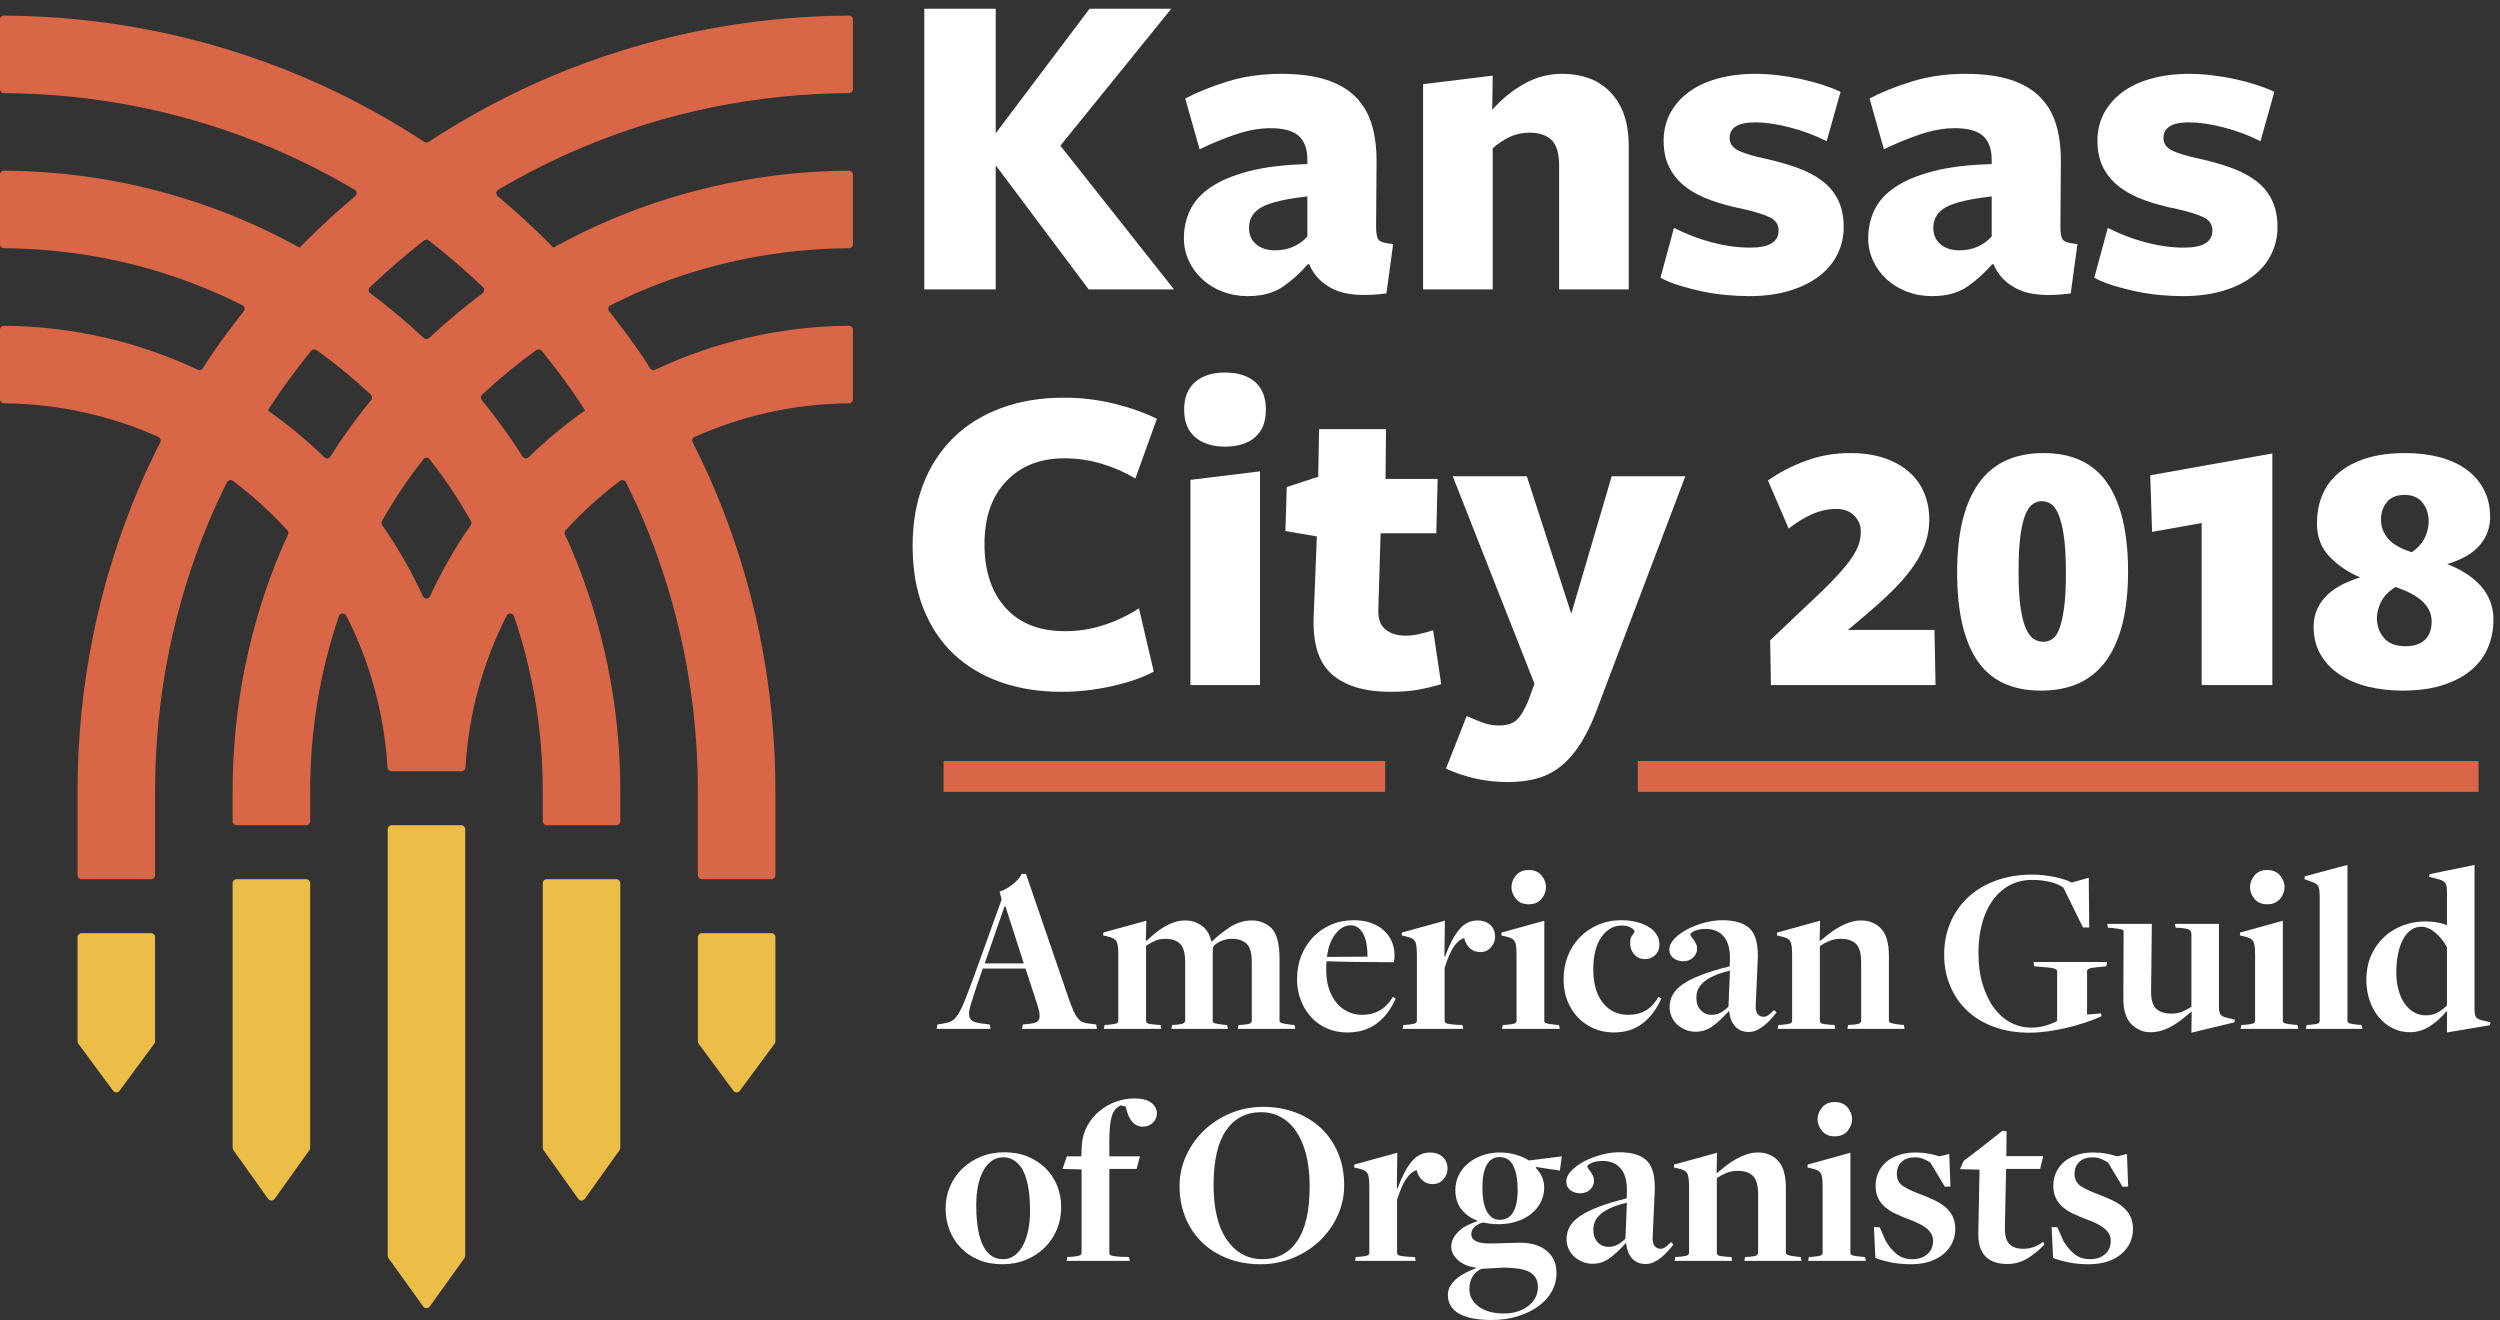 <svg viewBox="0 0 250 132" version="1.1" xmlns="http://www.w3.org/2000/svg" xmlns:xlink="http://www.w3.org/1999/xlink">
  <rect x="0" y="0" width="250" height="132" fill="#333333" stroke="none"/>
  <title>Kansas City 2018 American Guild of Organists</title>
  <g id="Group" transform="translate(93, 86)" fill="#FFFFFF">
    <path d="M7.546,4.646 L7.449,4.646 L5.47,10.343 L9.38,10.343 L7.546,4.646 L7.546,4.646 Z M4.601,12.82 C4.359,13.541 4.175,14.122 4.046,14.562 C3.917,15.003 3.876,15.352 3.925,15.608 C3.974,15.864 4.115,16.045 4.347,16.148 C4.581,16.253 4.939,16.329 5.421,16.377 L5.976,16.453 L6.048,16.884 L0.667,16.884 L0.74,16.449 L1.197,16.377 C1.552,16.329 1.845,16.253 2.079,16.148 C2.312,16.044 2.536,15.831 2.755,15.51 C2.972,15.188 3.204,14.723 3.454,14.112 C3.704,13.502 4.021,12.666 4.408,11.605 L7.159,3.967 L6.966,3.147 C7.159,3.099 7.365,3.015 7.581,2.894 C7.798,2.773 8.013,2.633 8.222,2.473 C8.431,2.311 8.62,2.14 8.788,1.954 C8.958,1.769 9.081,1.581 9.163,1.388 L9.597,1.388 L13.894,13.919 C14.07,14.417 14.228,14.818 14.365,15.124 C14.501,15.429 14.646,15.67 14.798,15.847 C14.951,16.023 15.113,16.148 15.281,16.221 C15.451,16.293 15.656,16.337 15.898,16.353 L16.62,16.449 L16.693,16.884 L9.21,16.884 L9.283,16.449 L9.984,16.377 C10.273,16.346 10.493,16.289 10.648,16.209 C10.8,16.129 10.896,16.001 10.937,15.824 C10.976,15.647 10.968,15.42 10.913,15.139 C10.857,14.859 10.755,14.511 10.611,14.094 L9.548,10.85 L5.277,10.85 L4.601,12.82 L4.601,12.82 Z" id="Fill-1"></path>
    <path d="M17.456,16.498 L17.867,16.474 C18.22,16.441 18.47,16.401 18.615,16.353 C18.759,16.305 18.831,16.208 18.831,16.063 L18.831,9.595 C18.831,9.225 18.82,8.923 18.796,8.689 C18.771,8.456 18.722,8.275 18.65,8.146 C18.577,8.018 18.474,7.917 18.337,7.845 C18.201,7.772 18.027,7.712 17.818,7.663 L17.31,7.543 L17.335,7.253 L21.632,6.07 L21.583,8.074 L21.659,8.074 C21.917,7.832 22.191,7.591 22.48,7.35 C22.769,7.108 23.076,6.892 23.396,6.698 C23.718,6.505 24.056,6.348 24.409,6.227 C24.763,6.106 25.132,6.046 25.519,6.046 C25.921,6.046 26.283,6.115 26.605,6.252 C26.925,6.389 27.216,6.577 27.472,6.818 C27.794,7.156 28.011,7.591 28.124,8.122 L28.197,8.146 C28.761,7.6 29.374,7.112 30.036,6.685 C30.701,6.26 31.417,6.046 32.193,6.046 C32.952,6.046 33.607,6.304 34.156,6.818 C34.429,7.108 34.632,7.511 34.761,8.025 C34.89,8.541 34.954,9.16 34.954,9.884 L34.954,16.063 C34.954,16.111 34.962,16.151 34.98,16.184 C34.995,16.216 35.038,16.248 35.113,16.28 C35.185,16.312 35.3,16.345 35.462,16.377 C35.622,16.409 35.839,16.441 36.113,16.474 L36.451,16.498 L36.525,16.884 L30.779,16.884 L30.851,16.498 L31.31,16.474 C31.712,16.441 31.958,16.389 32.046,16.316 C32.134,16.244 32.179,16.16 32.179,16.063 L32.179,10.222 C32.179,9.337 32.011,8.726 31.673,8.388 C31.335,8.05 30.835,7.881 30.175,7.881 C29.79,7.881 29.411,7.965 29.042,8.134 C28.671,8.303 28.421,8.5 28.292,8.726 C28.292,8.919 28.288,9.067 28.281,9.172 C28.273,9.277 28.269,9.377 28.269,9.474 L28.269,9.643 L28.269,16.087 C28.269,16.184 28.322,16.256 28.425,16.305 C28.531,16.353 28.831,16.409 29.331,16.474 L29.718,16.498 L29.79,16.884 L24.142,16.884 L24.214,16.498 L24.648,16.474 C25.019,16.441 25.255,16.389 25.361,16.316 C25.464,16.244 25.517,16.16 25.517,16.063 L25.517,10.222 C25.517,9.337 25.349,8.726 25.011,8.388 C24.673,8.05 24.181,7.881 23.538,7.881 C23.136,7.881 22.779,7.953 22.464,8.098 C22.15,8.243 21.865,8.404 21.607,8.581 L21.607,16.087 C21.607,16.2 21.663,16.284 21.777,16.341 C21.888,16.397 22.179,16.441 22.646,16.474 L23.056,16.498 L23.128,16.884 L17.384,16.884 L17.456,16.498" id="Fill-2"></path>
    <path d="M43.751,9.667 C43.751,9.265 43.724,8.874 43.667,8.496 C43.611,8.118 43.515,7.784 43.378,7.494 C43.242,7.205 43.064,6.972 42.847,6.795 C42.63,6.618 42.368,6.529 42.062,6.529 C41.499,6.529 40.992,6.818 40.542,7.398 C40.091,7.977 39.81,8.742 39.697,9.691 L43.751,9.667 L43.751,9.667 Z M41.724,17.246 C41.001,17.246 40.333,17.114 39.722,16.853 C39.109,16.592 38.583,16.221 38.14,15.743 C37.697,15.265 37.347,14.699 37.091,14.048 C36.833,13.396 36.704,12.684 36.704,11.911 C36.704,11.075 36.845,10.299 37.126,9.582 C37.408,8.866 37.802,8.243 38.31,7.712 C38.816,7.181 39.415,6.767 40.107,6.469 C40.798,6.171 41.556,6.022 42.376,6.022 C43.036,6.022 43.618,6.115 44.126,6.3 C44.632,6.485 45.06,6.738 45.406,7.06 C45.751,7.382 46.013,7.756 46.191,8.183 C46.367,8.609 46.456,9.063 46.456,9.546 C46.456,9.771 46.431,9.997 46.382,10.222 C45.208,10.222 44.146,10.214 43.197,10.198 C42.794,10.198 42.396,10.194 42.001,10.185 C41.607,10.178 41.245,10.17 40.915,10.162 C40.585,10.153 40.312,10.145 40.095,10.138 C39.878,10.13 39.738,10.125 39.673,10.125 C39.64,10.255 39.624,10.407 39.624,10.584 L39.624,11.043 C39.624,11.703 39.712,12.306 39.89,12.852 C40.068,13.4 40.312,13.866 40.626,14.253 C40.941,14.639 41.318,14.94 41.761,15.158 C42.202,15.375 42.691,15.483 43.222,15.483 C43.865,15.483 44.441,15.343 44.947,15.062 C45.454,14.78 45.9,14.325 46.286,13.697 L46.576,13.843 C46.093,14.937 45.454,15.777 44.658,16.365 C43.861,16.952 42.884,17.246 41.724,17.246 L41.724,17.246 Z" id="Fill-3"></path>
    <path d="M47.335,16.498 L47.722,16.474 C48.076,16.441 48.326,16.401 48.47,16.353 C48.615,16.305 48.689,16.208 48.689,16.063 L48.689,9.595 C48.689,9.225 48.675,8.923 48.652,8.689 C48.628,8.456 48.579,8.275 48.507,8.146 C48.435,8.018 48.329,7.917 48.193,7.845 C48.056,7.772 47.882,7.712 47.673,7.663 L47.167,7.543 L47.191,7.253 L51.488,6.07 L51.439,9.643 L51.511,9.643 C51.931,8.484 52.394,7.596 52.9,6.976 C53.408,6.356 54.031,6.046 54.771,6.046 C55.269,6.046 55.683,6.191 56.013,6.48 C56.343,6.77 56.509,7.173 56.509,7.687 C56.509,8.058 56.37,8.404 56.097,8.726 C55.824,9.048 55.47,9.208 55.036,9.208 C54.617,9.208 54.267,9.08 53.986,8.822 C53.704,8.564 53.515,8.226 53.419,7.809 C53.033,7.921 52.683,8.215 52.368,8.689 C52.054,9.164 51.753,9.86 51.464,10.777 L51.464,16.087 C51.464,16.2 51.533,16.284 51.669,16.341 C51.806,16.397 52.122,16.441 52.622,16.474 L53.249,16.498 L53.322,16.884 L47.263,16.884 L47.335,16.498" id="Fill-4"></path>
    <path d="M59.861,4.429 C59.314,4.429 58.892,4.248 58.595,3.886 C58.296,3.524 58.148,3.134 58.148,2.716 C58.148,2.297 58.296,1.907 58.595,1.545 C58.892,1.183 59.314,1.002 59.861,1.002 C60.425,1.002 60.855,1.183 61.152,1.545 C61.451,1.907 61.599,2.297 61.599,2.716 C61.599,3.134 61.451,3.524 61.152,3.886 C60.855,4.248 60.425,4.429 59.861,4.429 L59.861,4.429 Z M57.279,16.498 L57.689,16.474 C58.042,16.441 58.292,16.401 58.437,16.353 C58.581,16.305 58.654,16.208 58.654,16.063 L58.654,9.57 C58.654,9.2 58.642,8.902 58.618,8.678 C58.595,8.452 58.546,8.275 58.474,8.146 C58.402,8.018 58.296,7.917 58.159,7.845 C58.023,7.772 57.849,7.712 57.64,7.663 L57.134,7.543 L57.158,7.253 L61.431,6.07 L61.431,16.087 C61.431,16.2 61.493,16.28 61.622,16.329 C61.751,16.377 62.066,16.425 62.564,16.474 L62.902,16.498 L62.974,16.884 L57.206,16.884 L57.279,16.498 L57.279,16.498 Z" id="Fill-5"></path>
    <path d="M68.378,17.246 C67.656,17.246 66.988,17.113 66.376,16.848 C65.763,16.582 65.234,16.212 64.783,15.737 C64.331,15.263 63.982,14.703 63.732,14.059 C63.484,13.416 63.359,12.708 63.359,11.935 C63.359,11.1 63.499,10.322 63.781,9.606 C64.062,8.891 64.46,8.267 64.976,7.736 C65.49,7.205 66.101,6.787 66.81,6.48 C67.517,6.176 68.298,6.022 69.152,6.022 C69.699,6.022 70.204,6.083 70.671,6.203 C71.138,6.324 71.54,6.489 71.878,6.698 C72.216,6.907 72.478,7.161 72.663,7.458 C72.849,7.756 72.941,8.082 72.941,8.435 C72.941,8.887 72.8,9.244 72.519,9.51 C72.236,9.775 71.894,9.908 71.493,9.908 C71.025,9.908 70.656,9.735 70.382,9.39 C70.109,9.043 69.988,8.638 70.021,8.17 C70.021,7.913 70.093,7.696 70.238,7.518 C70.382,7.342 70.454,7.213 70.454,7.133 C70.423,6.987 70.281,6.854 70.033,6.734 C69.783,6.613 69.497,6.553 69.175,6.553 C68.355,6.553 67.675,6.94 67.136,7.715 C66.597,8.49 66.327,9.562 66.327,10.934 C66.327,12.353 66.644,13.468 67.281,14.274 C67.915,15.081 68.773,15.483 69.851,15.483 C70.495,15.483 71.062,15.343 71.552,15.062 C72.044,14.78 72.474,14.325 72.845,13.697 L73.134,13.843 C72.652,14.937 72.015,15.777 71.228,16.365 C70.439,16.952 69.49,17.246 68.378,17.246" id="Fill-6"></path>
    <path d="M78.146,15.483 C78.47,15.483 78.767,15.416 79.034,15.278 C79.302,15.143 79.574,14.937 79.849,14.663 L79.993,11.066 C79.314,11.227 78.759,11.409 78.329,11.61 C77.9,11.811 77.558,12.028 77.308,12.262 C77.056,12.495 76.882,12.736 76.784,12.985 C76.687,13.235 76.638,13.505 76.638,13.794 C76.638,14.309 76.784,14.72 77.076,15.025 C77.368,15.331 77.724,15.483 78.146,15.483 L78.146,15.483 Z M81.876,17.197 C81.329,17.197 80.886,17.024 80.548,16.679 C80.21,16.333 80.001,15.821 79.921,15.145 L79.872,15.122 C79.37,15.686 78.855,16.168 78.329,16.57 C77.802,16.972 77.214,17.174 76.566,17.174 C76.216,17.174 75.88,17.109 75.562,16.98 C75.242,16.852 74.964,16.679 74.724,16.461 C74.486,16.244 74.298,15.982 74.163,15.677 C74.027,15.371 73.96,15.05 73.96,14.712 C73.96,14.261 74.064,13.847 74.273,13.469 C74.482,13.091 74.82,12.74 75.286,12.419 C75.753,12.097 76.372,11.787 77.146,11.489 C77.917,11.191 78.859,10.906 79.97,10.633 L79.993,10.005 C80.025,8.976 79.827,8.198 79.398,7.676 C78.968,7.153 78.365,6.892 77.587,6.892 C77.148,6.892 76.781,6.956 76.482,7.084 C76.185,7.213 76.034,7.342 76.034,7.471 C76.034,7.518 76.072,7.587 76.144,7.676 C76.216,7.765 76.292,7.869 76.372,7.989 C76.452,8.11 76.531,8.243 76.603,8.388 C76.675,8.532 76.71,8.693 76.71,8.87 C76.71,9.192 76.583,9.482 76.327,9.739 C76.074,9.997 75.738,10.125 75.324,10.125 C74.941,10.125 74.613,10.02 74.341,9.811 C74.072,9.602 73.935,9.321 73.935,8.967 C73.935,8.581 74.109,8.211 74.454,7.856 C74.8,7.503 75.234,7.189 75.757,6.915 C76.281,6.642 76.851,6.425 77.472,6.264 C78.091,6.102 78.673,6.022 79.222,6.022 C80.54,6.022 81.482,6.324 82.046,6.928 C82.609,7.53 82.849,8.581 82.769,10.077 L82.576,14.422 C82.544,14.856 82.601,15.174 82.745,15.375 C82.89,15.576 83.099,15.677 83.372,15.677 C83.55,15.677 83.722,15.608 83.892,15.472 C84.06,15.335 84.234,15.179 84.411,15.001 L84.652,15.242 C84.507,15.436 84.333,15.645 84.132,15.87 C83.931,16.096 83.71,16.309 83.47,16.51 C83.228,16.711 82.974,16.876 82.708,17.005 C82.443,17.133 82.165,17.197 81.876,17.197 L81.876,17.197 Z" id="Fill-7"></path>
    <path d="M84.835,16.498 L85.245,16.474 C85.599,16.441 85.849,16.401 85.993,16.353 C86.138,16.305 86.212,16.208 86.212,16.063 L86.212,9.595 C86.212,9.225 86.199,8.923 86.175,8.689 C86.152,8.456 86.103,8.275 86.031,8.146 C85.958,8.018 85.853,7.917 85.716,7.845 C85.579,7.772 85.406,7.712 85.197,7.663 L84.691,7.543 L84.714,7.253 L89.011,6.07 L88.962,8.074 L89.034,8.074 C89.324,7.832 89.622,7.591 89.935,7.35 C90.247,7.108 90.576,6.892 90.919,6.698 C91.263,6.505 91.618,6.348 91.986,6.227 C92.355,6.106 92.73,6.046 93.115,6.046 C93.894,6.046 94.542,6.304 95.062,6.818 C95.355,7.108 95.566,7.491 95.695,7.965 C95.826,8.44 95.89,8.959 95.89,9.522 L95.89,16.063 C95.89,16.111 95.898,16.151 95.913,16.184 C95.931,16.216 95.978,16.248 96.06,16.28 C96.14,16.312 96.255,16.345 96.409,16.377 C96.562,16.409 96.775,16.441 97.048,16.474 L97.386,16.498 L97.458,16.884 L91.74,16.884 L91.812,16.498 L92.245,16.474 C92.648,16.441 92.894,16.389 92.982,16.316 C93.07,16.244 93.115,16.16 93.115,16.063 L93.115,10.222 C93.115,9.321 92.939,8.705 92.587,8.376 C92.234,8.046 91.738,7.881 91.099,7.881 C90.65,7.881 90.251,7.957 89.9,8.11 C89.546,8.263 89.243,8.428 88.988,8.604 L88.988,16.087 C88.988,16.2 89.042,16.284 89.156,16.341 C89.269,16.397 89.55,16.441 90.001,16.474 L90.46,16.498 L90.507,16.884 L84.763,16.884 L84.835,16.498" id="Fill-8"></path>
    <path d="M109.937,17.27 C108.634,17.27 107.454,17.077 106.402,16.69 C105.347,16.305 104.454,15.766 103.722,15.073 C102.99,14.382 102.423,13.557 102.021,12.6 C101.618,11.643 101.417,10.601 101.417,9.474 C101.417,8.315 101.622,7.249 102.033,6.275 C102.443,5.302 103.031,4.457 103.794,3.741 C104.558,3.025 105.488,2.466 106.581,2.063 C107.677,1.662 108.908,1.46 110.275,1.46 C110.661,1.46 111.048,1.484 111.433,1.533 C111.82,1.581 112.185,1.642 112.533,1.714 C112.878,1.786 113.191,1.871 113.474,1.967 C113.755,2.063 113.984,2.16 114.161,2.257 L115.874,1.774 L115.923,6.746 L115.296,6.746 L113.341,2.764 C113.003,2.522 112.56,2.333 112.013,2.196 C111.466,2.059 110.87,1.991 110.226,1.991 C109.359,1.991 108.589,2.177 107.921,2.548 C107.253,2.918 106.691,3.43 106.232,4.083 C105.773,4.735 105.427,5.505 105.195,6.392 C104.96,7.278 104.845,8.237 104.845,9.268 C104.845,10.477 104.99,11.549 105.279,12.484 C105.568,13.419 105.954,14.205 106.437,14.841 C106.919,15.478 107.48,15.958 108.115,16.279 C108.749,16.603 109.421,16.763 110.13,16.763 C110.661,16.763 111.167,16.687 111.652,16.533 C112.134,16.38 112.488,16.23 112.712,16.085 L112.712,11.093 C112.712,10.996 112.609,10.915 112.4,10.851 C112.189,10.786 111.82,10.737 111.288,10.705 L110.419,10.629 L110.347,10.198 L117.708,10.198 L117.636,10.633 L116.648,10.728 C116.277,10.762 116.027,10.809 115.9,10.874 C115.771,10.938 115.706,11.011 115.706,11.091 L115.706,15.46 L117.105,15.339 L117.154,15.629 C116.687,15.838 116.156,16.043 115.562,16.244 C114.966,16.445 114.345,16.622 113.702,16.775 C113.058,16.928 112.411,17.049 111.759,17.138 C111.107,17.226 110.499,17.27 109.937,17.27" id="Fill-9"></path>
    <path d="M126.167,15.17 L126.118,15.17 C125.829,15.428 125.527,15.681 125.206,15.931 C124.886,16.18 124.558,16.401 124.222,16.594 C123.886,16.787 123.538,16.94 123.179,17.053 C122.82,17.165 122.447,17.222 122.064,17.222 C121.658,17.222 121.304,17.153 121.003,17.017 C120.704,16.88 120.408,16.675 120.115,16.401 C119.839,16.111 119.636,15.737 119.507,15.278 C119.376,14.82 119.32,14.293 119.335,13.697 L119.361,7.156 C119.361,7.108 119.353,7.068 119.335,7.036 C119.32,7.004 119.271,6.976 119.191,6.951 C119.111,6.928 118.99,6.903 118.829,6.879 C118.667,6.854 118.451,6.827 118.177,6.795 L117.79,6.77 L117.718,6.384 L122.183,6.384 L122.111,13.07 C122.095,13.939 122.263,14.539 122.615,14.868 C122.968,15.198 123.48,15.363 124.152,15.363 C124.566,15.363 124.943,15.291 125.279,15.145 C125.615,15.001 125.902,14.841 126.142,14.663 L126.142,7.471 C126.142,7.229 126.074,7.064 125.937,6.976 C125.8,6.888 125.492,6.827 125.007,6.795 L124.574,6.77 L124.478,6.384 L128.894,6.384 L128.894,14.566 C128.894,14.985 128.935,15.263 129.015,15.399 C129.095,15.536 129.255,15.645 129.497,15.726 L130.488,15.967 L130.439,16.232 L126.142,17.27 L126.167,15.17" id="Fill-10"></path>
    <path d="M133.716,4.429 C133.169,4.429 132.745,4.248 132.449,3.886 C132.15,3.524 132.001,3.134 132.001,2.716 C132.001,2.297 132.15,1.907 132.449,1.545 C132.745,1.183 133.169,1.002 133.716,1.002 C134.279,1.002 134.708,1.183 135.007,1.545 C135.304,1.907 135.454,2.297 135.454,2.716 C135.454,3.134 135.304,3.524 135.007,3.886 C134.708,4.248 134.279,4.429 133.716,4.429 L133.716,4.429 Z M131.132,16.498 L131.544,16.474 C131.898,16.441 132.148,16.401 132.292,16.353 C132.437,16.305 132.509,16.208 132.509,16.063 L132.509,9.57 C132.509,9.2 132.497,8.902 132.472,8.678 C132.449,8.452 132.4,8.275 132.327,8.146 C132.255,8.018 132.15,7.917 132.015,7.845 C131.876,7.772 131.704,7.712 131.495,7.663 L130.988,7.543 L131.013,7.253 L135.284,6.07 L135.284,16.087 C135.284,16.2 135.349,16.28 135.478,16.329 C135.607,16.377 135.919,16.425 136.419,16.474 L136.757,16.498 L136.829,16.884 L131.06,16.884 L131.132,16.498 L131.132,16.498 Z" id="Fill-11"></path>
    <path d="M137.667,16.498 L138.077,16.474 C138.431,16.441 138.669,16.401 138.788,16.353 C138.909,16.305 138.97,16.208 138.97,16.063 L138.97,3.753 C138.97,3.174 138.917,2.792 138.814,2.606 C138.708,2.422 138.495,2.281 138.173,2.184 L137.451,1.919 L137.474,1.629 L141.745,0.495 L141.745,16.087 C141.745,16.2 141.81,16.28 141.939,16.329 C142.068,16.377 142.349,16.425 142.784,16.474 L143.169,16.498 L143.242,16.884 L137.595,16.884 L137.667,16.498" id="Fill-12"></path>
    <path d="M149.576,15.532 C150.042,15.532 150.445,15.436 150.783,15.242 C151.12,15.05 151.425,14.816 151.699,14.543 L151.699,8.726 C151.378,8.131 150.984,7.64 150.517,7.253 C150.05,6.867 149.583,6.674 149.117,6.674 C148.73,6.674 148.38,6.791 148.068,7.023 C147.753,7.257 147.492,7.575 147.283,7.977 C147.074,8.38 146.911,8.858 146.8,9.413 C146.687,9.969 146.63,10.568 146.63,11.212 C146.63,11.839 146.699,12.415 146.835,12.937 C146.972,13.461 147.169,13.915 147.427,14.301 C147.685,14.687 147.993,14.989 148.357,15.206 C148.718,15.424 149.124,15.532 149.576,15.532 L149.576,15.532 Z M151.699,15.145 L151.652,15.122 C151.185,15.701 150.638,16.196 150.009,16.606 C149.382,17.017 148.706,17.222 147.982,17.222 C147.37,17.222 146.8,17.089 146.269,16.823 C145.738,16.558 145.279,16.196 144.892,15.737 C144.507,15.278 144.201,14.727 143.976,14.084 C143.749,13.44 143.638,12.748 143.638,12.008 C143.638,11.059 143.802,10.222 144.132,9.498 C144.462,8.773 144.902,8.162 145.449,7.663 C145.995,7.165 146.622,6.787 147.331,6.529 C148.038,6.271 148.763,6.143 149.503,6.143 C150.355,6.143 151.079,6.264 151.675,6.505 L151.699,6.505 L151.699,3.223 C151.699,2.788 151.648,2.486 151.542,2.317 C151.437,2.148 151.224,2.023 150.904,1.943 L149.913,1.678 L149.962,1.412 L154.451,0.495 L154.451,14.832 C154.451,15.251 154.492,15.528 154.572,15.665 C154.652,15.802 154.814,15.91 155.054,15.991 L156.044,16.232 L155.995,16.521 L151.699,17.246 L151.699,15.145 L151.699,15.145 Z" id="Fill-13"></path>
    <path d="M7.327,39.918 C7.747,39.918 8.124,39.794 8.462,39.545 C8.8,39.296 9.081,38.955 9.308,38.521 C9.533,38.088 9.706,37.578 9.826,36.992 C9.947,36.406 10.007,35.769 10.007,35.078 C10.007,33.891 9.902,32.902 9.695,32.116 C9.484,31.329 9.187,30.744 8.8,30.358 C8.624,30.182 8.415,30.033 8.173,29.913 C7.931,29.793 7.642,29.732 7.304,29.732 C6.87,29.732 6.488,29.853 6.158,30.094 C5.827,30.334 5.546,30.671 5.314,31.104 C5.079,31.538 4.906,32.044 4.794,32.622 C4.681,33.199 4.624,33.825 4.624,34.5 C4.624,36.876 5.019,38.474 5.808,39.292 C6.195,39.709 6.701,39.918 7.327,39.918 L7.327,39.918 Z M7.232,40.425 C6.363,40.425 5.577,40.28 4.878,39.99 C4.179,39.701 3.583,39.303 3.093,38.796 C2.601,38.289 2.224,37.697 1.958,37.021 C1.693,36.346 1.56,35.622 1.56,34.85 C1.56,34.077 1.704,33.349 1.993,32.665 C2.285,31.981 2.691,31.386 3.212,30.879 C3.736,30.372 4.355,29.97 5.072,29.672 C5.786,29.374 6.579,29.226 7.449,29.226 C8.318,29.226 9.099,29.37 9.79,29.66 C10.482,29.949 11.077,30.344 11.576,30.843 C12.076,31.342 12.458,31.925 12.722,32.593 C12.988,33.261 13.12,33.973 13.12,34.728 C13.12,35.518 12.976,36.258 12.687,36.949 C12.398,37.642 11.99,38.244 11.468,38.76 C10.945,39.274 10.326,39.681 9.609,39.978 C8.894,40.275 8.101,40.425 7.232,40.425 L7.232,40.425 Z" id="Fill-14"></path>
    <path d="M13.734,39.701 L14.216,39.677 C14.554,39.645 14.794,39.604 14.941,39.556 C15.085,39.508 15.158,39.411 15.158,39.267 L15.158,30.939 L13.251,30.891 L13.685,29.636 L15.132,29.636 L15.181,28.525 C15.23,27.801 15.415,27.149 15.736,26.57 C16.058,25.991 16.464,25.5 16.956,25.098 C17.447,24.696 17.993,24.386 18.597,24.169 C19.201,23.951 19.808,23.843 20.419,23.843 C21.191,23.843 21.763,23.987 22.132,24.277 C22.503,24.567 22.689,24.921 22.689,25.339 C22.689,25.71 22.55,26.023 22.277,26.28 C22.003,26.538 21.675,26.667 21.288,26.667 C20.451,26.667 19.888,26.039 19.599,24.784 L19.55,24.64 L19.068,24.543 C18.632,24.736 18.335,25.098 18.175,25.629 C18.013,26.16 17.933,26.989 17.933,28.115 L17.933,29.636 L20.997,29.636 L20.659,30.891 L17.933,30.891 L17.933,39.29 C17.933,39.403 17.993,39.487 18.115,39.544 C18.234,39.601 18.544,39.645 19.042,39.677 L19.911,39.701 L19.984,40.087 L13.661,40.087 L13.734,39.701" id="Fill-15"></path>
    <path d="M33.259,39.918 C34.74,39.918 35.894,39.313 36.722,38.104 C37.552,36.895 37.966,35.066 37.966,32.616 C37.966,31.44 37.849,30.393 37.617,29.474 C37.382,28.555 37.052,27.781 36.626,27.153 C36.199,26.524 35.689,26.045 35.093,25.714 C34.497,25.384 33.837,25.219 33.115,25.219 C31.618,25.219 30.451,25.823 29.615,27.032 C28.777,28.241 28.359,30.07 28.359,32.52 C28.359,34.89 28.806,36.715 29.699,37.996 C30.591,39.277 31.779,39.918 33.259,39.918 L33.259,39.918 Z M33.066,40.425 C31.874,40.425 30.784,40.235 29.796,39.857 C28.806,39.479 27.952,38.948 27.238,38.265 C26.521,37.581 25.962,36.756 25.56,35.791 C25.158,34.825 24.956,33.763 24.956,32.604 C24.956,31.526 25.177,30.509 25.62,29.551 C26.062,28.594 26.661,27.753 27.417,27.029 C28.173,26.305 29.06,25.733 30.074,25.315 C31.087,24.896 32.165,24.687 33.308,24.687 C34.497,24.687 35.587,24.877 36.577,25.255 C37.568,25.633 38.419,26.164 39.136,26.848 C39.853,27.532 40.411,28.356 40.814,29.322 C41.216,30.287 41.417,31.357 41.417,32.532 C41.417,33.61 41.197,34.628 40.753,35.585 C40.31,36.543 39.712,37.38 38.954,38.096 C38.199,38.812 37.314,39.379 36.3,39.797 C35.286,40.216 34.208,40.425 33.066,40.425 L33.066,40.425 Z" id="Fill-16"></path>
    <path d="M42.579,39.701 L42.966,39.677 C43.32,39.645 43.57,39.604 43.714,39.556 C43.859,39.508 43.933,39.411 43.933,39.267 L43.933,32.798 C43.933,32.428 43.919,32.126 43.896,31.893 C43.872,31.659 43.824,31.478 43.751,31.35 C43.679,31.221 43.574,31.12 43.437,31.048 C43.3,30.976 43.126,30.915 42.917,30.866 L42.411,30.746 L42.435,30.456 L46.732,29.273 L46.683,32.846 L46.755,32.846 C47.175,31.687 47.638,30.799 48.144,30.179 C48.652,29.56 49.275,29.249 50.015,29.249 C50.513,29.249 50.927,29.395 51.257,29.684 C51.587,29.974 51.753,30.376 51.753,30.891 C51.753,31.261 51.615,31.607 51.341,31.929 C51.068,32.251 50.714,32.411 50.281,32.411 C49.861,32.411 49.511,32.283 49.23,32.025 C48.949,31.768 48.759,31.43 48.663,31.012 C48.277,31.124 47.927,31.418 47.613,31.893 C47.298,32.367 46.997,33.063 46.708,33.98 L46.708,39.29 C46.708,39.403 46.777,39.487 46.913,39.544 C47.05,39.601 47.367,39.645 47.867,39.677 L48.493,39.701 L48.566,40.087 L42.507,40.087 L42.579,39.701" id="Fill-17"></path>
    <path d="M56.954,35.983 C58.161,35.983 58.765,34.978 58.765,32.967 C58.765,31.953 58.62,31.156 58.329,30.577 C58.04,29.998 57.581,29.708 56.954,29.708 C56.408,29.708 55.984,29.962 55.687,30.469 C55.388,30.976 55.24,31.744 55.24,32.773 C55.24,33.819 55.394,34.616 55.699,35.163 C56.005,35.71 56.423,35.983 56.954,35.983 L56.954,35.983 Z M57.388,45.349 C57.904,45.349 58.367,45.28 58.777,45.144 C59.187,45.007 59.544,44.817 59.851,44.576 C60.156,44.335 60.39,44.058 60.55,43.743 C60.71,43.43 60.792,43.088 60.792,42.718 C60.792,42.106 60.577,41.644 60.152,41.33 C59.726,41.017 59.031,40.835 58.064,40.787 C57.742,40.755 57.327,40.755 56.822,40.787 C56.314,40.819 55.763,40.851 55.167,40.884 C54.798,41.028 54.499,41.277 54.275,41.632 C54.05,41.985 53.937,42.404 53.937,42.887 C53.937,43.611 54.251,44.202 54.878,44.661 C55.505,45.119 56.343,45.349 57.388,45.349 L57.388,45.349 Z M56.134,46 C54.718,46 53.64,45.787 52.9,45.36 C52.159,44.935 51.788,44.311 51.788,43.49 C51.788,43.152 51.872,42.847 52.042,42.573 C52.21,42.299 52.429,42.054 52.695,41.837 C52.96,41.619 53.261,41.427 53.599,41.258 C53.937,41.089 54.275,40.939 54.613,40.811 L54.613,40.763 C53.888,40.682 53.292,40.44 52.827,40.039 C52.361,39.637 52.126,39.178 52.126,38.663 C52.126,38.341 52.202,38.047 52.357,37.782 C52.509,37.517 52.706,37.275 52.947,37.058 C53.189,36.841 53.466,36.655 53.781,36.503 C54.093,36.35 54.411,36.225 54.734,36.129 C54.734,36.112 54.742,36.097 54.757,36.08 C54.115,35.839 53.583,35.465 53.165,34.958 C52.745,34.451 52.536,33.796 52.536,32.99 C52.536,32.476 52.646,31.993 52.863,31.542 C53.079,31.092 53.386,30.697 53.781,30.359 C54.175,30.021 54.644,29.753 55.193,29.551 C55.74,29.351 56.335,29.249 56.978,29.249 C57.54,29.249 58.072,29.322 58.572,29.467 C59.07,29.611 59.513,29.805 59.9,30.046 L63.181,29.636 L62.988,31.06 L60.599,30.697 L60.576,30.794 C60.816,31.02 61.017,31.301 61.177,31.639 C61.339,31.977 61.419,32.348 61.419,32.749 C61.419,33.28 61.306,33.768 61.081,34.21 C60.857,34.652 60.542,35.038 60.14,35.368 C59.738,35.698 59.255,35.956 58.693,36.141 C58.128,36.326 57.517,36.418 56.857,36.418 C56.583,36.418 56.31,36.402 56.036,36.37 C55.763,36.338 55.521,36.298 55.312,36.249 C54.974,36.33 54.693,36.475 54.468,36.684 C54.242,36.893 54.13,37.135 54.13,37.408 C54.13,38.035 54.742,38.349 55.964,38.349 C56.158,38.349 56.386,38.346 56.652,38.337 C56.917,38.329 57.191,38.321 57.474,38.312 C57.755,38.305 58.036,38.297 58.318,38.289 C58.599,38.281 58.845,38.276 59.054,38.276 C60.148,38.276 61.021,38.546 61.673,39.085 C62.324,39.625 62.65,40.36 62.65,41.294 C62.65,41.953 62.493,42.569 62.179,43.141 C61.867,43.711 61.419,44.206 60.839,44.625 C60.261,45.043 59.574,45.377 58.777,45.626 C57.98,45.876 57.099,46 56.134,46 L56.134,46 Z" id="Fill-19"></path>
    <path d="M67.841,38.687 C68.165,38.687 68.462,38.619 68.73,38.481 C68.997,38.346 69.269,38.14 69.544,37.866 L69.689,34.27 C69.009,34.431 68.454,34.612 68.025,34.813 C67.595,35.015 67.253,35.231 67.003,35.465 C66.751,35.698 66.577,35.939 66.48,36.188 C66.382,36.438 66.333,36.708 66.333,36.997 C66.333,37.513 66.48,37.923 66.771,38.228 C67.064,38.534 67.419,38.687 67.841,38.687 L67.841,38.687 Z M71.572,40.4 C71.025,40.4 70.581,40.228 70.243,39.882 C69.906,39.536 69.697,39.024 69.617,38.349 L69.568,38.325 C69.066,38.889 68.55,39.371 68.025,39.773 C67.497,40.175 66.909,40.377 66.261,40.377 C65.911,40.377 65.576,40.312 65.257,40.184 C64.937,40.055 64.659,39.882 64.419,39.664 C64.181,39.447 63.993,39.186 63.859,38.88 C63.722,38.574 63.656,38.253 63.656,37.915 C63.656,37.464 63.759,37.05 63.968,36.672 C64.177,36.294 64.515,35.943 64.982,35.622 C65.449,35.3 66.068,34.99 66.841,34.692 C67.613,34.395 68.554,34.109 69.665,33.836 L69.689,33.208 C69.72,32.179 69.523,31.401 69.093,30.879 C68.663,30.356 68.06,30.095 67.283,30.095 C66.843,30.095 66.476,30.159 66.177,30.287 C65.88,30.416 65.73,30.545 65.73,30.674 C65.73,30.722 65.767,30.79 65.839,30.879 C65.911,30.968 65.988,31.072 66.068,31.192 C66.148,31.313 66.226,31.446 66.298,31.591 C66.37,31.735 66.406,31.896 66.406,32.073 C66.406,32.395 66.279,32.686 66.023,32.942 C65.769,33.2 65.433,33.328 65.019,33.328 C64.636,33.328 64.308,33.224 64.036,33.015 C63.767,32.806 63.63,32.524 63.63,32.17 C63.63,31.784 63.804,31.414 64.15,31.06 C64.495,30.706 64.929,30.393 65.452,30.118 C65.976,29.845 66.546,29.628 67.167,29.467 C67.786,29.306 68.368,29.226 68.917,29.226 C70.236,29.226 71.177,29.527 71.742,30.131 C72.304,30.733 72.544,31.784 72.464,33.28 L72.271,37.625 C72.24,38.06 72.296,38.377 72.441,38.578 C72.585,38.779 72.794,38.88 73.068,38.88 C73.245,38.88 73.417,38.812 73.587,38.675 C73.755,38.538 73.929,38.382 74.107,38.204 L74.347,38.445 C74.202,38.639 74.029,38.848 73.827,39.073 C73.626,39.299 73.406,39.512 73.165,39.713 C72.923,39.914 72.669,40.079 72.404,40.208 C72.138,40.336 71.861,40.4 71.572,40.4 L71.572,40.4 Z" id="Fill-21"></path>
    <path d="M74.531,39.701 L74.941,39.677 C75.294,39.645 75.544,39.604 75.689,39.556 C75.833,39.508 75.908,39.411 75.908,39.267 L75.908,32.798 C75.908,32.428 75.894,32.126 75.87,31.893 C75.847,31.659 75.798,31.478 75.726,31.35 C75.654,31.221 75.548,31.12 75.411,31.048 C75.275,30.976 75.101,30.915 74.892,30.866 L74.386,30.746 L74.409,30.456 L78.706,29.273 L78.658,31.277 L78.73,31.277 C79.019,31.035 79.318,30.794 79.63,30.553 C79.943,30.312 80.271,30.095 80.615,29.901 C80.958,29.708 81.314,29.551 81.681,29.431 C82.05,29.31 82.425,29.249 82.81,29.249 C83.589,29.249 84.238,29.507 84.757,30.021 C85.05,30.312 85.261,30.694 85.39,31.168 C85.521,31.644 85.585,32.162 85.585,32.726 L85.585,39.267 C85.585,39.314 85.593,39.354 85.609,39.387 C85.626,39.419 85.673,39.451 85.755,39.483 C85.835,39.516 85.951,39.548 86.105,39.58 C86.257,39.612 86.47,39.645 86.743,39.677 L87.081,39.701 L87.154,40.087 L81.435,40.087 L81.507,39.701 L81.941,39.677 C82.343,39.645 82.589,39.592 82.677,39.52 C82.765,39.447 82.81,39.363 82.81,39.267 L82.81,33.425 C82.81,32.524 82.634,31.908 82.283,31.579 C81.929,31.249 81.433,31.084 80.794,31.084 C80.345,31.084 79.947,31.16 79.595,31.313 C79.242,31.466 78.939,31.631 78.683,31.808 L78.683,39.29 C78.683,39.403 78.738,39.487 78.851,39.544 C78.964,39.601 79.245,39.645 79.697,39.677 L80.156,39.701 L80.202,40.087 L74.458,40.087 L74.531,39.701" id="Fill-22"></path>
    <path d="M90.47,27.632 C89.923,27.632 89.501,27.451 89.204,27.089 C88.906,26.728 88.757,26.337 88.757,25.919 C88.757,25.5 88.906,25.11 89.204,24.748 C89.501,24.386 89.923,24.205 90.47,24.205 C91.034,24.205 91.464,24.386 91.761,24.748 C92.06,25.11 92.208,25.5 92.208,25.919 C92.208,26.337 92.06,26.728 91.761,27.089 C91.464,27.451 91.034,27.632 90.47,27.632 L90.47,27.632 Z M87.888,39.701 L88.298,39.677 C88.652,39.645 88.902,39.604 89.046,39.556 C89.191,39.508 89.263,39.411 89.263,39.267 L89.263,32.773 C89.263,32.403 89.251,32.105 89.228,31.881 C89.204,31.655 89.156,31.478 89.083,31.35 C89.011,31.221 88.906,31.12 88.769,31.048 C88.632,30.976 88.458,30.915 88.249,30.866 L87.743,30.746 L87.767,30.456 L92.04,29.273 L92.04,39.29 C92.04,39.403 92.103,39.483 92.232,39.532 C92.361,39.58 92.675,39.628 93.173,39.677 L93.511,39.701 L93.583,40.087 L87.816,40.087 L87.888,39.701 L87.888,39.701 Z" id="Fill-23"></path>
    <path d="M98.085,40.425 C97.394,40.425 96.745,40.365 96.142,40.248 C95.538,40.129 95.003,39.979 94.536,39.797 L94.392,36.708 L94.972,36.731 L95.576,38.107 C95.929,38.687 96.312,39.134 96.722,39.447 C97.132,39.761 97.634,39.918 98.23,39.918 C98.859,39.918 99.361,39.749 99.74,39.412 C100.117,39.075 100.306,38.634 100.306,38.088 C100.306,37.799 100.238,37.546 100.101,37.329 C99.964,37.113 99.779,36.92 99.546,36.752 C99.312,36.583 99.038,36.427 98.726,36.282 C98.411,36.138 98.077,36.001 97.724,35.872 C97.304,35.712 96.904,35.54 96.517,35.354 C96.13,35.17 95.792,34.954 95.503,34.705 C95.212,34.456 94.984,34.159 94.816,33.813 C94.646,33.469 94.562,33.047 94.562,32.55 C94.562,32.067 94.658,31.622 94.851,31.213 C95.044,30.804 95.314,30.454 95.659,30.165 C96.005,29.877 96.423,29.651 96.915,29.491 C97.406,29.33 97.949,29.249 98.544,29.249 C99.011,29.249 99.445,29.286 99.847,29.358 C100.249,29.431 100.611,29.523 100.933,29.636 L101.923,29.395 L102.044,32.652 L101.49,32.677 L100.04,30.264 C99.847,30.135 99.622,30.014 99.365,29.901 C99.107,29.789 98.818,29.732 98.495,29.732 C97.933,29.732 97.49,29.881 97.167,30.179 C96.847,30.477 96.685,30.883 96.685,31.397 C96.685,31.961 96.919,32.384 97.386,32.665 C97.853,32.946 98.464,33.224 99.22,33.497 C99.638,33.658 100.044,33.832 100.439,34.017 C100.833,34.202 101.187,34.423 101.501,34.681 C101.814,34.937 102.064,35.247 102.249,35.609 C102.433,35.972 102.527,36.41 102.527,36.925 C102.527,37.376 102.433,37.811 102.249,38.228 C102.064,38.647 101.786,39.021 101.415,39.351 C101.046,39.681 100.583,39.942 100.029,40.135 C99.474,40.328 98.826,40.425 98.085,40.425" id="Fill-24"></path>
    <path d="M107.73,40.4 C106.765,40.4 106.033,40.144 105.534,39.628 C105.034,39.113 104.802,38.309 104.833,37.215 L104.954,30.963 L102.999,30.915 L103.361,30.095 L105.099,28.767 L107.247,27.077 L107.658,27.125 L107.634,29.611 L111.327,29.611 L111.013,30.891 L107.609,30.891 L107.49,36.756 C107.472,37.528 107.622,38.075 107.935,38.397 C108.249,38.72 108.712,38.88 109.324,38.88 C109.742,38.88 110.115,38.812 110.445,38.675 C110.775,38.538 111.07,38.373 111.327,38.18 L111.423,38.47 C110.908,39.017 110.345,39.476 109.734,39.846 C109.122,40.216 108.454,40.4 107.73,40.4" id="Fill-25"></path>
    <path d="M115.857,40.425 C115.165,40.425 114.517,40.365 113.913,40.248 C113.31,40.129 112.775,39.979 112.308,39.797 L112.163,36.708 L112.743,36.731 L113.347,38.107 C113.701,38.687 114.083,39.134 114.493,39.447 C114.904,39.761 115.406,39.918 116.001,39.918 C116.63,39.918 117.132,39.749 117.511,39.412 C117.888,39.075 118.077,38.634 118.077,38.088 C118.077,37.799 118.009,37.546 117.872,37.329 C117.736,37.113 117.55,36.92 117.318,36.752 C117.083,36.583 116.81,36.427 116.497,36.282 C116.183,36.138 115.849,36.001 115.495,35.872 C115.076,35.712 114.675,35.54 114.288,35.354 C113.902,35.17 113.564,34.954 113.275,34.705 C112.984,34.456 112.755,34.159 112.587,33.813 C112.417,33.469 112.333,33.047 112.333,32.55 C112.333,32.067 112.429,31.622 112.622,31.213 C112.816,30.804 113.085,30.454 113.431,30.165 C113.777,29.877 114.195,29.651 114.687,29.491 C115.177,29.33 115.72,29.249 116.316,29.249 C116.783,29.249 117.216,29.286 117.618,29.358 C118.021,29.431 118.382,29.523 118.704,29.636 L119.695,29.395 L119.816,32.652 L119.261,32.677 L117.812,30.264 C117.618,30.135 117.394,30.014 117.136,29.901 C116.878,29.789 116.589,29.732 116.267,29.732 C115.704,29.732 115.261,29.881 114.939,30.179 C114.618,30.477 114.456,30.883 114.456,31.397 C114.456,31.961 114.691,32.384 115.158,32.665 C115.624,32.946 116.236,33.224 116.992,33.497 C117.409,33.658 117.816,33.832 118.21,34.017 C118.605,34.202 118.958,34.423 119.273,34.681 C119.585,34.937 119.835,35.247 120.021,35.609 C120.204,35.972 120.298,36.41 120.298,36.925 C120.298,37.376 120.204,37.811 120.021,38.228 C119.835,38.647 119.558,39.021 119.187,39.351 C118.818,39.681 118.355,39.942 117.8,40.135 C117.245,40.328 116.597,40.425 115.857,40.425" id="Fill-26"></path>
  </g>
  <g id="Group-2" transform="translate(94, 76)" fill="#D96747">
    <polygon id="Fill-27" points="0.359 3.186 44.52 3.186 44.52 0.101 0.359 0.101"></polygon>
    <polygon id="Fill-28" points="69.777 3.186 153.854 3.186 153.854 0.101 69.777 0.101"></polygon>
  </g>
  <g id="Group-3" transform="translate(91, 0)" fill="#FFFFFF">
    <polyline id="Fill-29" points="8.616 13.267 17.955 0.874 26.128 0.874 15.036 14.569 26.397 28.938 17.866 28.938 8.616 16.59 8.571 16.59 8.571 28.938 1.431 28.938 1.431 0.874 8.571 0.874 8.571 13.267 8.616 13.267"></polyline>
    <path d="M39.738,19.643 C37.582,19.884 36.071,20.235 35.202,20.698 C34.334,21.163 33.901,21.859 33.901,22.787 C33.901,23.476 34.14,24.021 34.618,24.426 C35.097,24.83 35.726,25.032 36.505,25.032 C37.193,25.032 37.814,24.905 38.368,24.65 C38.922,24.396 39.378,24.059 39.738,23.64 L39.738,19.643 L39.738,19.643 Z M39.783,26.424 C39.034,27.292 38.203,28.04 37.29,28.669 C36.377,29.298 35.202,29.612 33.766,29.612 C32.867,29.612 32.03,29.462 31.251,29.163 C30.472,28.864 29.799,28.452 29.231,27.928 C28.661,27.404 28.212,26.791 27.883,26.087 C27.554,25.384 27.389,24.628 27.389,23.819 C27.389,22.832 27.591,21.904 27.995,21.035 C28.4,20.168 29.08,19.404 30.038,18.745 C30.996,18.087 32.269,17.549 33.856,17.129 C35.442,16.71 37.403,16.471 39.738,16.41 L39.738,16.006 C39.738,14.899 39.446,14.091 38.863,13.581 C38.279,13.072 37.343,12.818 36.056,12.818 C34.978,12.818 33.833,13.02 32.62,13.424 C31.409,13.828 30.188,14.33 28.961,14.929 L27.524,9.854 C28.631,9.256 30.016,8.694 31.678,8.171 C33.339,7.647 35.158,7.385 37.133,7.385 C38.93,7.385 40.441,7.587 41.669,7.991 C42.896,8.395 43.884,8.986 44.632,9.765 C45.38,10.543 45.912,11.493 46.227,12.616 C46.541,13.738 46.683,15.034 46.653,16.5 L46.609,22.697 C46.609,23.415 46.713,23.864 46.922,24.044 C47.131,24.224 47.596,24.344 48.315,24.403 L47.641,29.343 C45.366,29.642 43.629,29.515 42.432,28.961 C41.235,28.407 40.396,27.561 39.917,26.424 L39.783,26.424 L39.783,26.424 Z" id="Fill-30"></path>
    <path d="M64.914,28.938 L64.914,16.59 C64.914,15.333 64.656,14.465 64.139,13.985 C63.622,13.507 62.906,13.267 61.991,13.267 C61.223,13.267 60.521,13.424 59.886,13.738 C59.25,14.053 58.711,14.42 58.269,14.839 L58.269,28.938 L51.309,28.938 L51.309,8.417 L58.269,7.564 L58.224,10.976 C59.146,9.93 60.201,9.068 61.391,8.395 C62.581,7.722 63.845,7.385 65.184,7.385 C67.293,7.385 68.936,8.021 70.112,9.293 C71.286,10.565 71.874,12.324 71.874,14.569 L71.874,28.938 L64.914,28.938" id="Fill-31"></path>
    <path d="M93.369,22.742 C93.369,23.67 93.167,24.554 92.763,25.391 C92.359,26.229 91.753,26.963 90.945,27.592 C90.136,28.22 89.141,28.714 87.958,29.073 C86.776,29.433 85.421,29.612 83.895,29.612 C83.176,29.612 82.413,29.574 81.605,29.5 C80.796,29.425 80.003,29.305 79.225,29.141 C78.446,28.976 77.691,28.781 76.957,28.557 C76.223,28.332 75.587,28.07 75.049,27.77 L76.396,22.787 C77.623,23.415 78.895,23.902 80.212,24.246 C81.53,24.591 82.802,24.763 84.03,24.763 C85.915,24.763 86.859,24.194 86.859,23.056 C86.859,22.458 86.567,22.017 85.983,21.731 C85.399,21.447 84.508,21.17 83.311,20.9 C82.114,20.661 81.021,20.362 80.033,20.003 C79.045,19.643 78.206,19.194 77.519,18.655 C76.829,18.116 76.298,17.474 75.924,16.725 C75.55,15.976 75.363,15.094 75.363,14.075 C75.363,13.088 75.573,12.189 75.992,11.381 C76.41,10.573 77.009,9.87 77.787,9.27 C78.566,8.672 79.532,8.208 80.684,7.879 C81.836,7.55 83.131,7.385 84.569,7.385 C85.256,7.385 85.99,7.43 86.769,7.52 C87.546,7.609 88.318,7.737 89.081,7.901 C89.844,8.066 90.57,8.261 91.259,8.484 C91.948,8.709 92.546,8.941 93.055,9.181 L91.668,14.12 C90.476,13.521 89.231,13.058 87.934,12.728 C86.637,12.399 85.496,12.234 84.513,12.234 C82.814,12.234 81.964,12.759 81.964,13.806 C81.964,14.375 82.277,14.802 82.903,15.086 C83.529,15.37 84.409,15.632 85.542,15.871 C86.764,16.141 87.861,16.455 88.829,16.814 C89.798,17.174 90.618,17.615 91.289,18.139 C91.96,18.663 92.475,19.3 92.832,20.048 C93.191,20.796 93.369,21.694 93.369,22.742" id="Fill-32"></path>
    <path d="M108.169,19.643 C106.014,19.884 104.502,20.235 103.634,20.698 C102.766,21.163 102.332,21.859 102.332,22.787 C102.332,23.476 102.572,24.021 103.05,24.426 C103.529,24.83 104.158,25.032 104.937,25.032 C105.624,25.032 106.245,24.905 106.8,24.65 C107.354,24.396 107.81,24.059 108.169,23.64 L108.169,19.643 L108.169,19.643 Z M108.214,26.424 C107.466,27.292 106.635,28.04 105.722,28.669 C104.809,29.298 103.634,29.612 102.198,29.612 C101.299,29.612 100.461,29.462 99.683,29.163 C98.904,28.864 98.231,28.452 97.662,27.928 C97.093,27.404 96.644,26.791 96.315,26.087 C95.986,25.384 95.821,24.628 95.821,23.819 C95.821,22.832 96.023,21.904 96.427,21.035 C96.831,20.168 97.512,19.404 98.47,18.745 C99.428,18.087 100.701,17.549 102.287,17.129 C103.873,16.71 105.834,16.471 108.169,16.41 L108.169,16.006 C108.169,14.899 107.877,14.091 107.294,13.581 C106.71,13.072 105.775,12.818 104.488,12.818 C103.409,12.818 102.265,13.02 101.052,13.424 C99.84,13.828 98.619,14.33 97.393,14.929 L95.955,9.854 C97.063,9.256 98.448,8.694 100.11,8.171 C101.771,7.647 103.589,7.385 105.565,7.385 C107.362,7.385 108.872,7.587 110.101,7.991 C111.327,8.395 112.316,8.986 113.064,9.765 C113.812,10.543 114.344,11.493 114.659,12.616 C114.973,13.738 115.115,15.034 115.084,16.5 L115.04,22.697 C115.04,23.415 115.145,23.864 115.354,24.044 C115.563,24.224 116.028,24.344 116.746,24.403 L116.073,29.343 C113.797,29.642 112.061,29.515 110.864,28.961 C109.666,28.407 108.827,27.561 108.349,26.424 L108.214,26.424 L108.214,26.424 Z" id="Fill-33"></path>
    <path d="M136.75,22.742 C136.75,23.67 136.548,24.554 136.144,25.391 C135.74,26.229 135.134,26.963 134.326,27.592 C133.517,28.22 132.522,28.714 131.339,29.073 C130.157,29.433 128.802,29.612 127.276,29.612 C126.557,29.612 125.794,29.574 124.986,29.5 C124.177,29.425 123.384,29.305 122.606,29.141 C121.826,28.976 121.072,28.781 120.338,28.557 C119.604,28.332 118.968,28.07 118.43,27.77 L119.777,22.787 C121.004,23.415 122.276,23.902 123.593,24.246 C124.91,24.591 126.183,24.763 127.41,24.763 C129.296,24.763 130.24,24.194 130.24,23.056 C130.24,22.458 129.948,22.017 129.364,21.731 C128.78,21.447 127.889,21.17 126.692,20.9 C125.494,20.661 124.402,20.362 123.413,20.003 C122.426,19.643 121.587,19.194 120.9,18.655 C120.21,18.116 119.679,17.474 119.305,16.725 C118.931,15.976 118.743,15.094 118.743,14.075 C118.743,13.088 118.953,12.189 119.372,11.381 C119.791,10.573 120.39,9.87 121.168,9.27 C121.947,8.672 122.912,8.208 124.065,7.879 C125.217,7.55 126.512,7.385 127.95,7.385 C128.637,7.385 129.37,7.43 130.15,7.52 C130.927,7.609 131.699,7.737 132.462,7.901 C133.225,8.066 133.951,8.261 134.64,8.484 C135.328,8.709 135.927,8.941 136.436,9.181 L135.049,14.12 C133.857,13.521 132.612,13.058 131.315,12.728 C130.018,12.399 128.877,12.234 127.894,12.234 C126.195,12.234 125.345,12.759 125.345,13.806 C125.345,14.375 125.658,14.802 126.284,15.086 C126.909,15.37 127.789,15.632 128.923,15.871 C130.145,16.141 131.242,16.455 132.21,16.814 C133.179,17.174 133.999,17.615 134.67,18.139 C135.341,18.663 135.856,19.3 136.213,20.048 C136.572,20.796 136.75,21.694 136.75,22.742" id="Fill-34"></path>
    <path d="M22.535,47.851 C21.488,47.223 20.358,46.728 19.145,46.369 C17.933,46.01 16.698,45.83 15.441,45.83 C13.016,45.83 11.077,46.594 9.625,48.12 C8.173,49.647 7.448,51.743 7.448,54.407 C7.448,57.101 8.151,59.227 9.558,60.783 C10.965,62.34 12.941,63.118 15.486,63.118 C16.863,63.118 18.18,62.909 19.437,62.489 C20.695,62.071 21.847,61.518 22.895,60.828 L24.376,67.16 C23.269,67.759 21.869,68.245 20.178,68.619 C18.487,68.993 16.818,69.181 15.171,69.181 C12.926,69.181 10.89,68.858 9.065,68.215 C7.238,67.571 5.674,66.637 4.372,65.408 C3.07,64.182 2.06,62.662 1.341,60.851 C0.622,59.04 0.263,56.952 0.263,54.587 C0.263,52.311 0.615,50.261 1.319,48.434 C2.022,46.609 3.032,45.053 4.35,43.765 C5.666,42.478 7.26,41.49 9.132,40.801 C11.002,40.113 13.09,39.768 15.396,39.768 C17.102,39.768 18.756,39.964 20.358,40.352 C21.959,40.741 23.404,41.25 24.691,41.879 L22.535,47.851" id="Fill-35"></path>
    <path d="M28.044,68.507 L28.044,47.985 L35.004,47.133 L35.004,68.507 L28.044,68.507 L28.044,68.507 Z M35.588,40.98 C35.588,42.179 35.229,43.091 34.51,43.72 C33.792,44.349 32.788,44.663 31.502,44.663 C30.244,44.663 29.249,44.349 28.516,43.72 C27.782,43.091 27.415,42.179 27.415,40.98 C27.415,39.754 27.782,38.825 28.516,38.197 C29.249,37.568 30.244,37.254 31.502,37.254 C32.788,37.254 33.792,37.568 34.51,38.197 C35.229,38.825 35.588,39.754 35.588,40.98 L35.588,40.98 Z" id="Fill-36"></path>
    <path d="M50.765,68.978 C50.002,69.113 49.096,69.181 48.049,69.181 C45.474,69.181 43.521,68.597 42.189,67.429 C40.857,66.262 40.25,64.316 40.37,61.592 L40.685,53.643 L37.541,53.104 L37.676,48.704 L40.819,47.672 L40.909,42.912 L47.6,42.912 L47.555,47.896 L52.764,47.896 L52.629,53.329 L47.061,53.329 L46.836,60.828 C46.776,61.787 47,62.482 47.51,62.916 C48.019,63.351 48.706,63.567 49.576,63.567 C49.994,63.567 50.436,63.516 50.9,63.41 C51.364,63.306 51.835,63.179 52.315,63.028 L53.122,68.417 C52.315,68.656 51.529,68.844 50.765,68.978" id="Fill-37"></path>
    <path d="M69.99,67.518 L68.956,70.258 C68.417,71.785 67.841,73.057 67.228,74.075 C66.614,75.092 65.94,75.908 65.207,76.522 C64.473,77.136 63.664,77.569 62.783,77.824 C61.899,78.078 60.904,78.206 59.796,78.206 C57.611,78.206 55.545,77.757 53.599,76.859 L55.665,71.605 C56.353,71.904 56.929,72.137 57.394,72.301 C57.858,72.466 58.359,72.548 58.898,72.548 C59.646,72.548 60.223,72.376 60.626,72.032 C61.031,71.687 61.442,71.006 61.862,69.988 L62.446,68.372 L54.273,47.627 L61.682,47.627 L66.127,61.367 L70.169,47.627 L77.534,47.627 L69.99,67.518" id="Fill-38"></path>
    <path d="M86.091,68.507 L86.017,64.03 C87.695,62.427 89.107,61.088 90.254,60.016 C91.401,58.942 92.331,58.005 93.047,57.203 C93.762,56.402 94.281,55.692 94.601,55.076 C94.921,54.46 95.082,53.817 95.082,53.151 C95.082,52.535 94.861,52.005 94.416,51.56 C93.972,51.117 93.393,50.894 92.677,50.894 C91.789,50.894 90.944,51.08 90.143,51.45 C89.341,51.82 88.582,52.289 87.867,52.855 L85.795,48.046 C86.906,47.257 88.163,46.602 89.57,46.085 C90.975,45.566 92.455,45.308 94.009,45.308 C95.341,45.308 96.5,45.48 97.488,45.826 C98.474,46.172 99.3,46.646 99.966,47.25 C100.632,47.855 101.125,48.558 101.447,49.359 C101.767,50.161 101.927,51.018 101.927,51.931 C101.927,52.868 101.761,53.763 101.428,54.613 C101.095,55.464 100.595,56.321 99.929,57.184 C99.263,58.049 98.418,58.948 97.395,59.886 C96.371,60.823 95.168,61.859 93.787,62.994 L102.446,62.994 L102.556,68.507 L86.091,68.507" id="Fill-39"></path>
    <path d="M115.591,57.296 C115.591,55.792 115.523,54.57 115.388,53.633 C115.251,52.695 115.074,51.968 114.851,51.45 C114.629,50.932 114.376,50.58 114.092,50.395 C113.809,50.21 113.506,50.118 113.186,50.118 C112.89,50.118 112.6,50.204 112.317,50.377 C112.033,50.55 111.78,50.894 111.558,51.413 C111.336,51.931 111.163,52.652 111.04,53.577 C110.916,54.502 110.855,55.718 110.855,57.222 C110.855,58.678 110.923,59.861 111.059,60.773 C111.194,61.686 111.379,62.396 111.614,62.901 C111.848,63.407 112.113,63.746 112.409,63.919 C112.705,64.092 113.013,64.178 113.334,64.178 C113.63,64.178 113.919,64.092 114.203,63.919 C114.487,63.746 114.727,63.407 114.925,62.901 C115.122,62.396 115.283,61.693 115.407,60.792 C115.53,59.893 115.591,58.726 115.591,57.296 L115.591,57.296 Z M121.807,57.147 C121.807,61.046 121.085,64.006 119.643,66.028 C118.2,68.051 116.023,69.061 113.112,69.061 C110.201,69.061 108.074,68.062 106.73,66.064 C105.385,64.066 104.713,61.119 104.713,57.222 C104.713,53.324 105.428,50.364 106.859,48.342 C108.289,46.319 110.449,45.308 113.334,45.308 C116.244,45.308 118.384,46.319 119.753,48.342 C121.122,50.364 121.807,53.3 121.807,57.147 L121.807,57.147 Z" id="Fill-40"></path>
    <polyline id="Fill-41" points="129.166 52.301 124.208 53.188 124.024 47.528 136.234 45.345 136.234 68.507 129.166 68.507 129.166 52.301"></polyline>
    <path d="M151.869,52.189 C151.869,51.4 151.659,50.753 151.241,50.247 C150.821,49.742 150.229,49.489 149.465,49.489 C148.675,49.489 148.083,49.729 147.689,50.21 C147.294,50.691 147.097,51.277 147.097,51.968 C147.097,52.659 147.325,53.281 147.782,53.836 C148.238,54.392 149.033,54.853 150.168,55.224 C150.784,54.805 151.222,54.317 151.482,53.763 C151.741,53.207 151.869,52.684 151.869,52.189 L151.869,52.189 Z M152.165,62.143 C152.165,60.639 150.957,59.491 148.539,58.702 C147.825,59.171 147.337,59.683 147.078,60.237 C146.82,60.792 146.69,61.316 146.69,61.809 C146.69,62.574 146.924,63.234 147.393,63.789 C147.861,64.345 148.576,64.622 149.538,64.622 C150.402,64.622 151.056,64.406 151.5,63.975 C151.944,63.543 152.165,62.933 152.165,62.143 L152.165,62.143 Z M158.345,61.958 C158.345,62.944 158.165,63.87 157.808,64.732 C157.451,65.597 156.896,66.349 156.143,66.99 C155.391,67.632 154.442,68.137 153.294,68.507 C152.148,68.877 150.797,69.061 149.242,69.061 C148.009,69.061 146.85,68.926 145.765,68.655 C144.679,68.384 143.736,67.976 142.934,67.434 C142.132,66.892 141.503,66.226 141.047,65.435 C140.59,64.646 140.363,63.722 140.363,62.661 C140.363,61.551 140.739,60.577 141.492,59.738 C142.243,58.899 143.421,58.233 145.025,57.74 C143.841,57.247 142.824,56.562 141.972,55.686 C141.121,54.811 140.696,53.694 140.696,52.338 C140.696,51.327 140.868,50.395 141.214,49.544 C141.559,48.693 142.095,47.953 142.824,47.324 C143.551,46.695 144.47,46.202 145.579,45.845 C146.69,45.487 148.009,45.308 149.538,45.308 C150.772,45.308 151.907,45.443 152.943,45.715 C153.979,45.986 154.872,46.393 155.625,46.935 C156.377,47.478 156.963,48.151 157.383,48.952 C157.802,49.754 158.012,50.673 158.012,51.709 C158.012,52.769 157.666,53.707 156.976,54.52 C156.284,55.335 155.2,55.964 153.72,56.408 C154.361,56.654 154.959,56.951 155.514,57.296 C156.07,57.642 156.556,58.036 156.976,58.479 C157.395,58.924 157.728,59.436 157.975,60.016 C158.221,60.595 158.345,61.243 158.345,61.958 L158.345,61.958 Z" id="Fill-42"></path>
  </g>
  <g id="Group-4" transform="translate(0, 1)">
    <path d="M73.344,108.08 L69.863,103.37 C69.813,103.302 69.785,103.22 69.785,103.135 L69.785,92.714 C69.785,92.495 69.963,92.318 70.181,92.318 L77.143,92.318 C77.362,92.318 77.539,92.495 77.539,92.714 L77.539,103.135 C77.539,103.22 77.512,103.302 77.462,103.37 L73.981,108.08 C73.822,108.294 73.502,108.294 73.344,108.08" id="Fill-45" fill="#ECBE48"></path>
    <path d="M11.313,108.08 L7.831,103.37 C7.781,103.302 7.754,103.22 7.754,103.135 L7.754,92.714 C7.754,92.495 7.931,92.318 8.15,92.318 L15.112,92.318 C15.331,92.318 15.508,92.495 15.508,92.714 L15.508,103.135 C15.508,103.22 15.481,103.302 15.43,103.37 L11.949,108.08 C11.791,108.294 11.471,108.294 11.313,108.08" id="Fill-46" fill="#ECBE48"></path>
    <path d="M26.816,118.889 L23.336,114.012 C23.288,113.945 23.262,113.864 23.262,113.782 L23.262,87.316 C23.262,87.098 23.439,86.92 23.658,86.92 L30.62,86.92 C30.838,86.92 31.016,87.098 31.016,87.316 L31.016,113.782 C31.016,113.864 30.99,113.945 30.942,114.012 L27.461,118.889 C27.303,119.11 26.974,119.11 26.816,118.889" id="Fill-47" fill="#ECBE48"></path>
    <path d="M57.832,118.889 L54.351,114.012 C54.303,113.945 54.278,113.864 54.278,113.782 L54.278,87.316 C54.278,87.098 54.455,86.92 54.673,86.92 L61.635,86.92 C61.854,86.92 62.031,87.098 62.031,87.316 L62.031,113.782 C62.031,113.864 62.006,113.945 61.958,114.012 L58.477,118.889 C58.319,119.11 57.99,119.11 57.832,118.889" id="Fill-48" fill="#ECBE48"></path>
    <path d="M42.325,129.654 L38.844,124.808 C38.796,124.74 38.77,124.66 38.77,124.577 L38.77,81.919 C38.77,81.7 38.947,81.523 39.165,81.523 L46.128,81.523 C46.346,81.523 46.523,81.7 46.523,81.919 L46.523,124.577 C46.523,124.66 46.497,124.74 46.449,124.808 L42.968,129.654 C42.81,129.874 42.483,129.874 42.325,129.654" id="Fill-49" fill="#ECBE48"></path>
    <path d="M52.856,44.727 C52.676,44.902 52.385,44.868 52.251,44.656 C51.987,44.234 51.721,43.813 51.442,43.401 C50.422,41.89 49.33,40.422 48.177,39.002 C48.046,38.841 48.06,38.605 48.212,38.463 C49.92,36.865 51.731,35.377 53.627,34.012 C53.8,33.888 54.044,33.921 54.178,34.086 C55.485,35.693 56.722,37.355 57.878,39.067 C58.095,39.388 58.293,39.721 58.505,40.046 C56.499,41.458 54.611,43.024 52.856,44.727 L52.856,44.727 Z M42.295,58.63 C41.143,56.131 39.781,53.751 38.221,51.516 C38.135,51.392 38.126,51.229 38.202,51.097 C38.856,49.955 39.541,48.83 40.277,47.74 C40.926,46.779 41.617,45.844 42.331,44.925 C42.49,44.721 42.803,44.721 42.962,44.925 C43.676,45.844 44.367,46.779 45.016,47.74 C45.752,48.83 46.437,49.955 47.091,51.097 C47.167,51.229 47.159,51.392 47.072,51.516 C45.513,53.751 44.15,56.131 42.998,58.63 C42.856,58.936 42.437,58.936 42.295,58.63 L42.295,58.63 Z M26.789,40.046 C27,39.721 27.199,39.388 27.416,39.067 C28.571,37.355 29.808,35.693 31.115,34.086 C31.249,33.921 31.493,33.888 31.666,34.012 C33.562,35.377 35.373,36.865 37.081,38.463 C37.233,38.605 37.247,38.841 37.116,39.002 C35.963,40.422 34.871,41.89 33.851,43.401 C33.572,43.813 33.307,44.234 33.042,44.656 C32.909,44.868 32.617,44.902 32.437,44.727 C30.682,43.024 28.795,41.458 26.789,40.046 L26.789,40.046 Z M42.382,32.807 C40.684,31.217 38.898,29.717 37.034,28.327 C36.838,28.181 36.818,27.894 36.994,27.725 C38.714,26.077 40.519,24.516 42.398,23.05 C42.543,22.936 42.75,22.936 42.896,23.05 C44.774,24.516 46.579,26.077 48.299,27.725 C48.475,27.894 48.455,28.181 48.259,28.327 C46.395,29.717 44.61,31.217 42.911,32.806 C42.761,32.947 42.532,32.947 42.382,32.807 L42.382,32.807 Z M84.888,31.575 C77.962,31.634 71.4,33.209 65.509,35.975 C65.33,36.059 65.118,35.999 65.012,35.832 C64.778,35.462 64.548,35.09 64.304,34.727 C63.239,33.151 62.101,31.622 60.918,30.126 C60.763,29.929 60.826,29.64 61.049,29.528 C62.071,29.014 63.104,28.524 64.155,28.08 C70.726,25.303 77.705,23.871 84.903,23.821 C85.119,23.819 85.293,23.646 85.293,23.43 L85.293,16.468 C85.293,16.247 85.112,16.065 84.891,16.067 C80.816,16.093 76.747,16.516 72.789,17.324 C68.803,18.139 64.882,19.355 61.137,20.938 C59.157,21.774 57.219,22.727 55.33,23.769 C55.165,23.601 55.008,23.423 54.841,23.256 C53.224,21.639 51.532,20.091 49.775,18.62 C49.565,18.444 49.59,18.114 49.826,17.974 C52.496,16.397 55.27,14.993 58.116,13.79 C62.326,12.011 66.733,10.644 71.214,9.728 C75.688,8.814 80.291,8.338 84.903,8.312 C85.119,8.311 85.293,8.138 85.293,7.921 L85.293,0.959 C85.293,0.738 85.112,0.557 84.891,0.559 C79.763,0.585 74.642,1.114 69.662,2.131 C64.679,3.15 59.779,4.669 55.097,6.648 C50.842,8.446 46.735,10.653 42.859,13.191 C42.729,13.276 42.564,13.276 42.435,13.191 C38.558,10.653 34.452,8.446 30.196,6.648 C25.514,4.669 20.614,3.15 15.631,2.131 C10.651,1.114 5.53,0.585 0.402,0.559 C0.181,0.557 0,0.738 0,0.959 L0,7.921 C0,8.138 0.174,8.311 0.39,8.312 C5.002,8.338 9.605,8.814 14.079,9.728 C18.56,10.644 22.967,12.011 27.177,13.79 C30.023,14.993 32.797,16.397 35.467,17.974 C35.703,18.114 35.727,18.444 35.518,18.62 C33.761,20.091 32.069,21.639 30.452,23.256 C30.285,23.423 30.128,23.601 29.963,23.769 C28.074,22.727 26.137,21.774 24.156,20.938 C20.411,19.355 16.49,18.139 12.504,17.324 C8.547,16.516 4.477,16.093 0.403,16.067 C0.181,16.065 0,16.247 0,16.468 L0,23.43 C0,23.646 0.174,23.819 0.39,23.821 C7.589,23.871 14.567,25.303 21.138,28.08 C22.189,28.524 23.222,29.014 24.244,29.528 C24.468,29.64 24.53,29.929 24.375,30.126 C23.192,31.622 22.054,33.151 20.989,34.727 C20.745,35.09 20.515,35.462 20.281,35.832 C20.176,35.999 19.963,36.059 19.784,35.975 C13.893,33.209 7.331,31.634 0.405,31.575 C0.183,31.573 0,31.755 0,31.977 L0,38.938 C0,39.154 0.174,39.327 0.39,39.329 C5.887,39.383 11.11,40.581 15.836,42.692 C16.043,42.785 16.129,43.034 16.027,43.237 C15.25,44.771 14.511,46.322 13.844,47.901 C11.865,52.583 10.346,57.483 9.328,62.466 C8.283,67.575 7.754,72.835 7.754,78.097 L7.754,86.524 C7.754,86.743 7.931,86.92 8.15,86.92 L15.112,86.92 C15.331,86.92 15.508,86.743 15.508,86.524 L15.508,78.097 C15.508,73.355 15.984,68.618 16.925,64.018 C17.84,59.537 19.207,55.13 20.986,50.919 C21.513,49.673 22.09,48.447 22.694,47.232 C22.805,47.009 23.097,46.938 23.296,47.088 C25.26,48.562 27.078,50.218 28.728,52.031 C28.837,52.15 28.863,52.324 28.796,52.471 C28.57,52.959 28.343,53.446 28.134,53.94 C26.551,57.686 25.335,61.607 24.521,65.593 C23.685,69.681 23.262,73.888 23.262,78.097 L23.262,81.127 C23.262,81.346 23.439,81.523 23.658,81.523 L30.62,81.523 C30.838,81.523 31.016,81.346 31.016,81.127 L31.016,78.097 C31.016,72.084 31.984,66.223 33.889,60.62 C34.001,60.29 34.47,60.254 34.628,60.565 C36.972,65.173 38.425,70.31 38.749,75.755 C38.762,75.962 38.931,76.125 39.139,76.125 L46.154,76.125 C46.362,76.125 46.531,75.962 46.544,75.755 C46.868,70.31 48.321,65.173 50.665,60.565 C50.824,60.254 51.292,60.29 51.405,60.62 C53.309,66.223 54.278,72.084 54.278,78.097 L54.278,81.127 C54.278,81.346 54.455,81.523 54.674,81.523 L61.636,81.523 C61.854,81.523 62.031,81.346 62.031,81.127 L62.031,78.097 C62.031,73.888 61.608,69.681 60.772,65.593 C59.958,61.607 58.742,57.686 57.159,53.94 C56.95,53.446 56.723,52.959 56.497,52.471 C56.43,52.325 56.456,52.15 56.565,52.031 C58.215,50.218 60.033,48.562 61.997,47.088 C62.196,46.938 62.488,47.009 62.599,47.232 C63.203,48.447 63.78,49.673 64.307,50.919 C66.086,55.13 67.453,59.537 68.369,64.018 C69.309,68.618 69.785,73.355 69.785,78.097 L69.785,86.524 C69.785,86.743 69.963,86.92 70.181,86.92 L77.143,86.92 C77.362,86.92 77.539,86.743 77.539,86.524 L77.539,78.097 C77.539,72.835 77.01,67.575 75.966,62.466 C74.947,57.483 73.428,52.583 71.449,47.901 C70.782,46.322 70.043,44.771 69.266,43.236 C69.164,43.034 69.25,42.784 69.457,42.692 C74.183,40.581 79.406,39.383 84.903,39.329 C85.119,39.327 85.293,39.154 85.293,38.938 L85.293,31.977 C85.293,31.755 85.11,31.573 84.888,31.575 L84.888,31.575 Z" id="Fill-51" fill="#D96747"></path>
  </g>
</svg>
